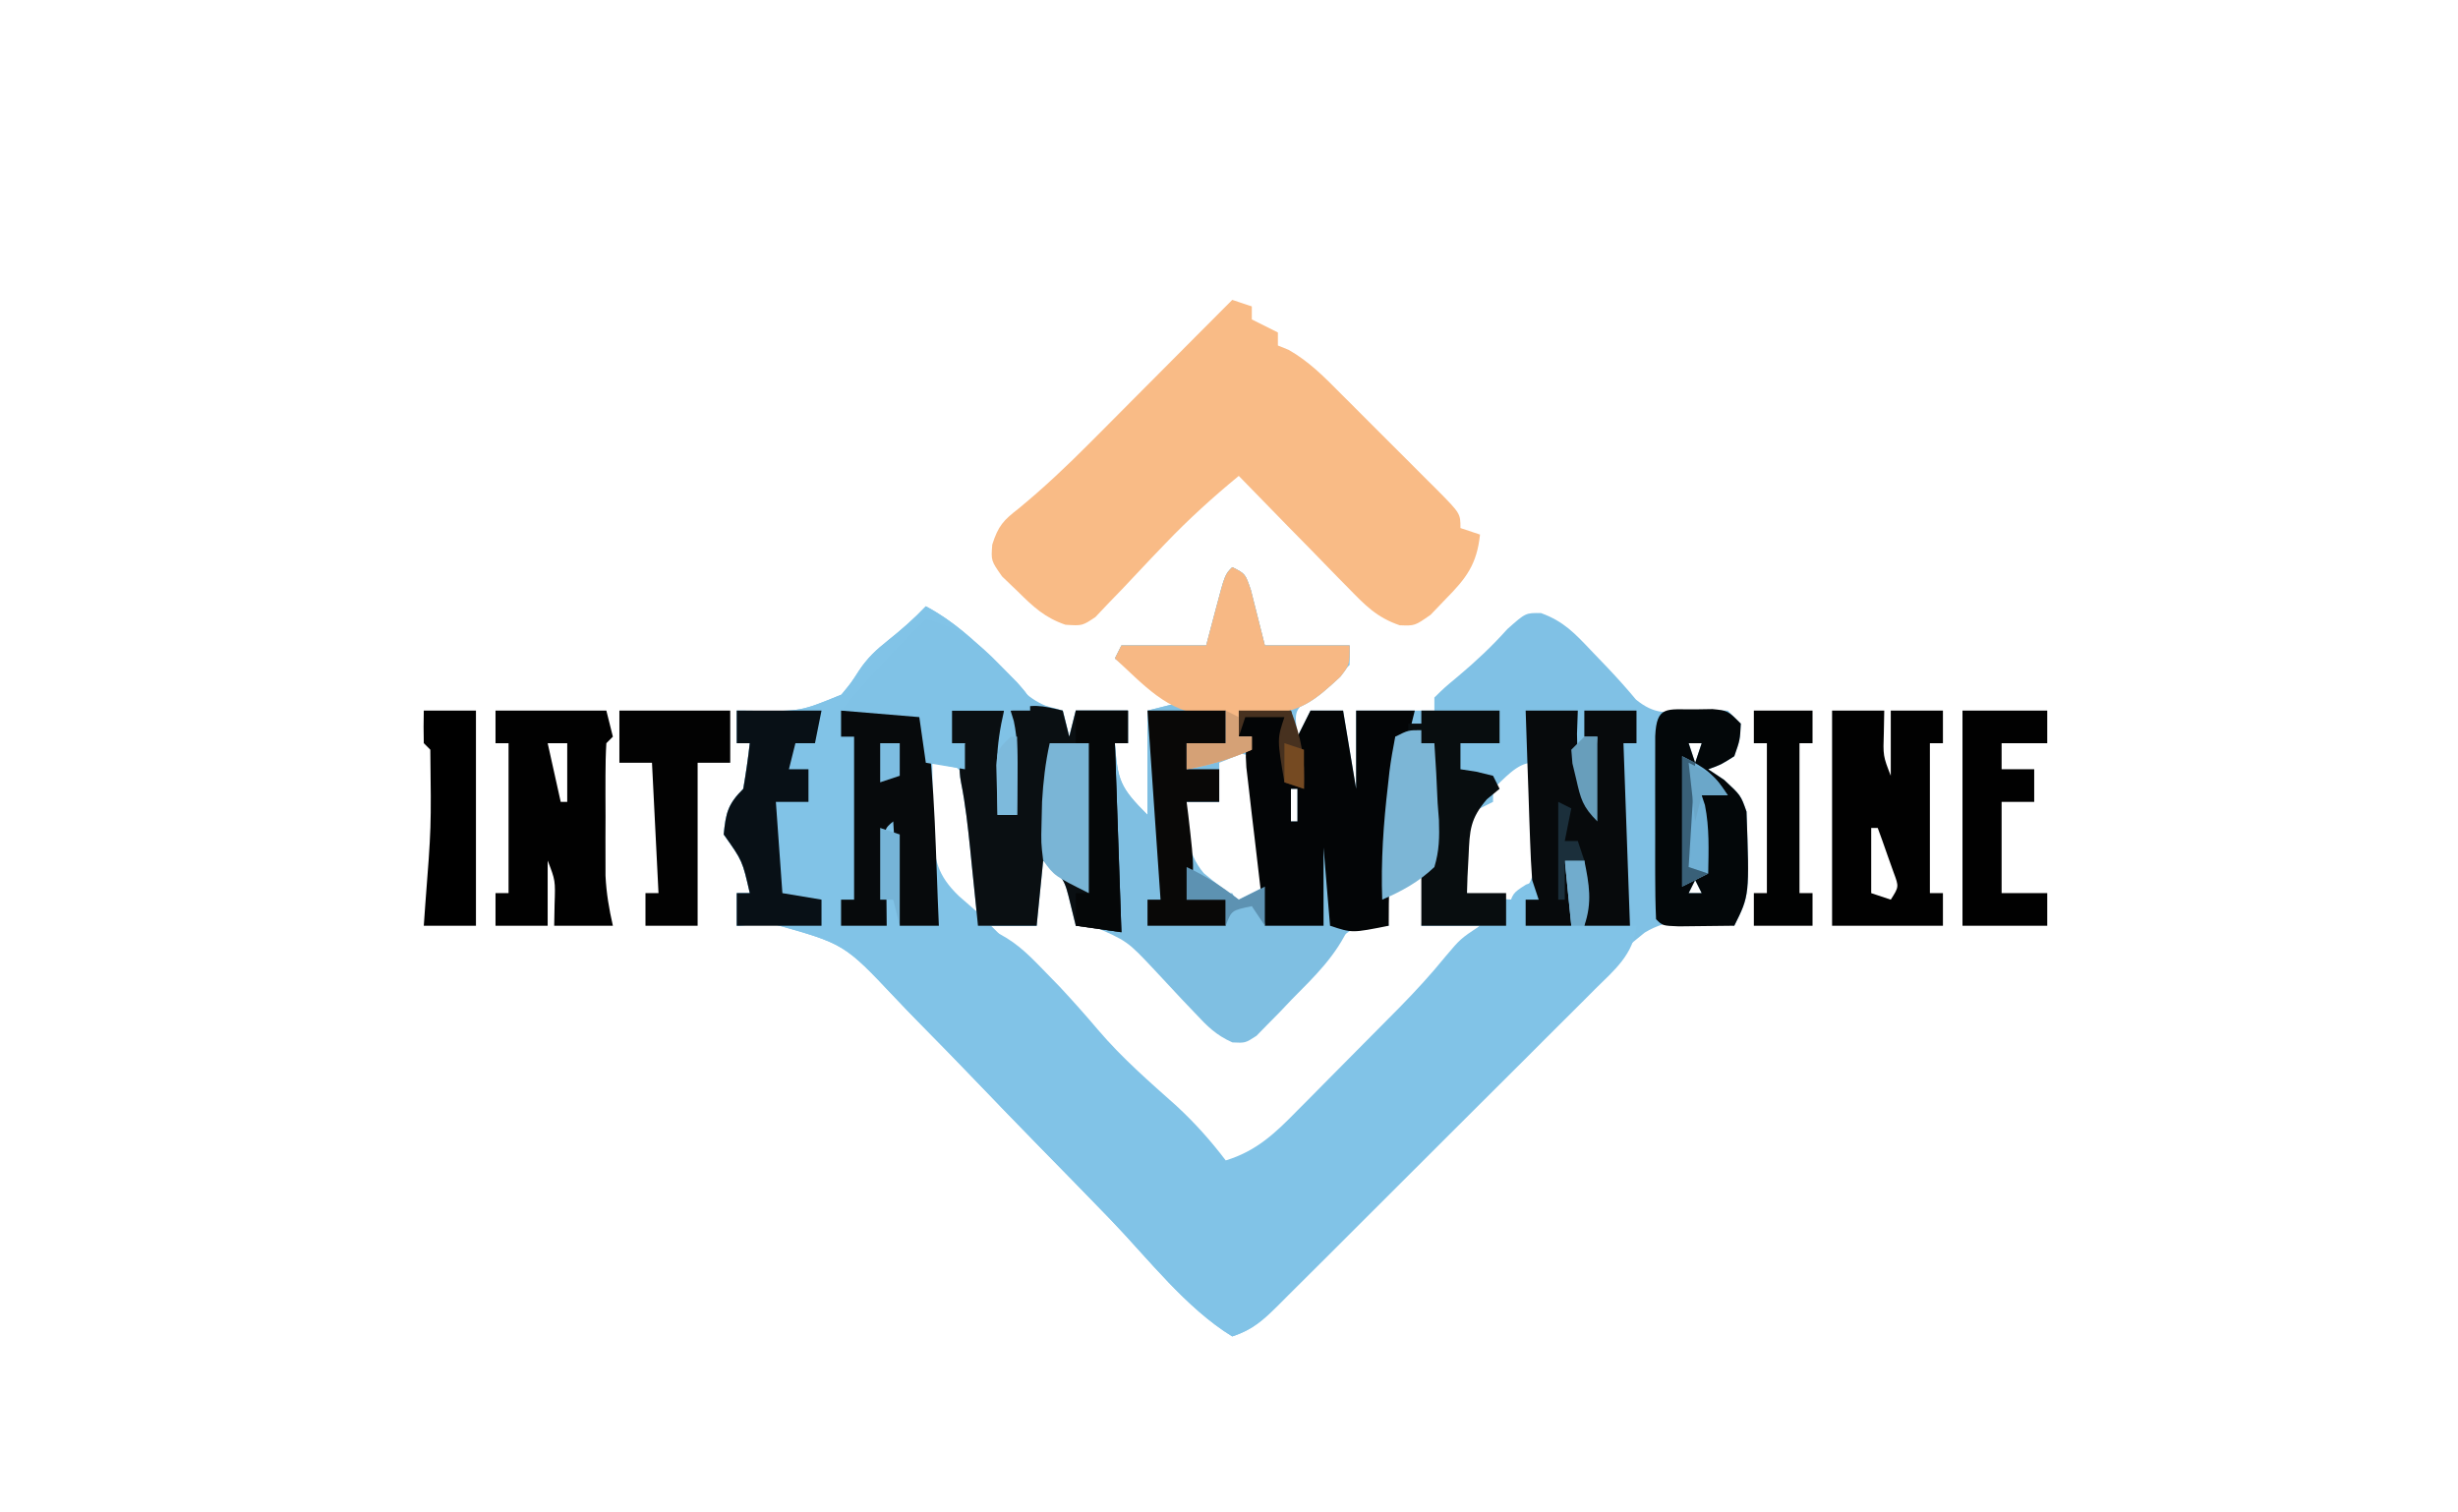 <?xml version="1.0" encoding="UTF-8"?>
<svg version="1.1" xmlns="http://www.w3.org/2000/svg" width="377" height="232">
<path d="M0 0 C2 1 2 1 2.852 3.504 C3.568 6.336 4.284 9.168 5 12 C9.29 12 13.58 12 18 12 C18 12.99 18 13.98 18 15 C16.029 16.896 13.91 18.508 11.75 20.184 C9.537 22.06 9.537 22.06 10 26 C10.66 24.68 11.32 23.36 12 22 C13.65 22 15.3 22 17 22 C17.99 27.94 17.99 27.94 19 34 C19 30.04 19 26.08 19 22 C22.96 22 26.92 22 31 22 C31 21.34 31 20.68 31 20 C32.539 18.484 32.539 18.484 34.625 16.75 C37.352 14.461 39.815 12.152 42.188 9.5 C45 7 45 7 47.359 7.043 C50.816 8.296 52.542 10.151 55.062 12.812 C56.317 14.122 56.317 14.122 57.598 15.457 C59.087 17.034 60.539 18.648 61.926 20.316 C64.76 22.617 66.535 22.346 70.125 22.125 C73.32 21.945 73.32 21.945 76 22 C76.99 22.99 76.99 22.99 78 24 C77.875 26.5 77.875 26.5 77 29 C74.938 30.312 74.938 30.312 73 31 C74.207 31.804 74.207 31.804 75.438 32.625 C78 35 78 35 78.875 37.5 C79.333 50.333 79.333 50.333 77 55 C76.303 54.843 75.607 54.686 74.889 54.524 C70.708 54.005 66.999 53.791 63.269 56.047 C58.545 59.746 54.492 64.185 50.371 68.527 C49.008 69.918 47.642 71.305 46.274 72.69 C42.692 76.329 39.147 80.001 35.61 83.683 C31.297 88.16 26.944 92.599 22.594 97.04 C19.212 100.494 15.838 103.953 12.485 107.434 C11.869 108.07 11.252 108.707 10.617 109.362 C9.465 110.551 8.318 111.744 7.175 112.941 C4.801 115.383 3.281 116.906 0 118 C-7.105 113.637 -12.864 106.104 -18.634 100.105 C-22.235 96.372 -25.87 92.671 -29.497 88.964 C-32.667 85.72 -35.825 82.466 -38.96 79.189 C-42.016 75.997 -45.102 72.836 -48.208 69.692 C-49.378 68.498 -50.537 67.293 -51.684 66.078 C-59.505 57.79 -59.505 57.79 -70.314 54.757 C-72.211 54.782 -74.109 54.842 -76 55 C-76 53.35 -76 51.7 -76 50 C-75.34 50 -74.68 50 -74 50 C-75.127 45.031 -75.127 45.031 -78 41 C-77.67 37.703 -77.377 36.377 -75 34 C-74.6 31.677 -74.26 29.343 -74 27 C-74.66 27 -75.32 27 -76 27 C-76 25.35 -76 23.7 -76 22 C-74.588 22.014 -74.588 22.014 -73.148 22.027 C-66.183 22.108 -66.183 22.108 -59.945 19.551 C-58.474 17.773 -58.474 17.773 -57.23 15.844 C-55.939 13.908 -54.628 12.692 -52.812 11.25 C-50.719 9.575 -48.837 7.939 -47 6 C-41.823 8.727 -38.322 12.583 -34.373 16.793 C-31.651 19.616 -29.861 21.287 -26 22 C-25.505 23.98 -25.505 23.98 -25 26 C-24.67 24.68 -24.34 23.36 -24 22 C-21.36 22 -18.72 22 -16 22 C-16 23.65 -16 25.3 -16 27 C-16.66 27 -17.32 27 -18 27 C-17.563 32.685 -17.268 33.732 -13 38 C-13 32.72 -13 27.44 -13 22 C-11.68 21.67 -10.36 21.34 -9 21 C-11.97 18.69 -14.94 16.38 -18 14 C-17.67 13.34 -17.34 12.68 -17 12 C-12.71 12 -8.42 12 -4 12 C-3.526 10.206 -3.051 8.411 -2.562 6.562 C-1.125 1.125 -1.125 1.125 0 0 Z M70 27 C70.33 27.99 70.66 28.98 71 30 C71.33 29.01 71.66 28.02 72 27 C71.34 27 70.68 27 70 27 Z M-1 28 C-3.334 30.781 -3.334 30.781 -2.625 33.688 C-2.316 34.832 -2.316 34.832 -2 36 C-3.65 36 -5.3 36 -7 36 C-7.645 42.481 -7.645 42.481 -4.625 48.062 C-2.276 50.198 -2.276 50.198 0 50 C0.33 50.66 0.66 51.32 1 52 C3.096 50.821 3.096 50.821 5 49 C5.368 46.771 5.368 46.771 4.953 44.332 C4.85 43.439 4.747 42.547 4.641 41.627 C4.512 40.698 4.383 39.769 4.25 38.812 C4.08 37.402 4.08 37.402 3.906 35.963 C3.623 33.639 3.32 31.319 3 29 C1.68 28.67 0.36 28.34 -1 28 Z M-46 30 C-47.349 35.746 -47.434 41.254 -46 47 C-43.997 49.599 -41.809 51.328 -39 53 C-38.762 45.87 -39.245 38.943 -41 32 C-41.66 31.34 -42.32 30.68 -43 30 C-43.99 30 -44.98 30 -46 30 Z M40 34 C40 34.66 40 35.32 40 36 C38.02 36.99 38.02 36.99 36 38 C36 41.96 36 45.92 36 50 C39.355 50.765 39.355 50.765 43 51 C45.13 49.487 45.898 48.599 46.341 46.007 C46.317 44.899 46.317 44.899 46.293 43.77 C46.283 42.967 46.274 42.165 46.264 41.338 C46.239 40.505 46.213 39.671 46.188 38.812 C46.174 37.968 46.16 37.123 46.146 36.252 C46.111 34.168 46.057 32.084 46 30 C43.684 30 41.634 32.575 40 34 Z M9 34 C9 35.65 9 37.3 9 39 C9.33 39 9.66 39 10 39 C10 37.35 10 35.7 10 34 C9.67 34 9.34 34 9 34 Z M-52 38 C-52 41 -52 41 -52 41 Z M-35 39 C-35 40.65 -35 42.3 -35 44 C-34.67 44 -34.34 44 -34 44 C-34 42.35 -34 40.7 -34 39 C-34.33 39 -34.66 39 -35 39 Z M51 40 C52 42 52 42 52 42 Z M-30 44 C-30 47.63 -30 51.26 -30 55 C-32.31 55 -34.62 55 -37 55 C-36.319 55.681 -35.639 56.361 -34.938 57.062 C-34.251 57.751 -34.251 57.751 -33.551 58.453 C-32.491 59.51 -31.425 60.562 -30.355 61.609 C-26.636 65.27 -23.166 69.069 -19.758 73.02 C-16.976 76.153 -13.994 79.071 -11 82 C-7.667 85.333 -4.333 88.667 -1 92 C3.846 90.553 6.805 87.6 10.254 84.074 C10.837 83.49 11.419 82.905 12.02 82.303 C13.248 81.068 14.472 79.83 15.693 78.588 C17.553 76.697 19.423 74.818 21.295 72.939 C22.49 71.735 23.685 70.53 24.879 69.324 C25.433 68.766 25.987 68.207 26.558 67.632 C29.58 64.555 32.329 61.392 35 58 C35.99 57.01 36.98 56.02 38 55 C35.03 55 32.06 55 29 55 C29.33 52.03 29.66 49.06 30 46 C26.904 47.647 26.904 47.647 24 50 C23.498 52.67 23.498 52.67 24 55 C23.259 54.923 22.518 54.845 21.754 54.765 C18.185 55.069 17.329 56.148 14.934 58.754 C14.201 59.525 13.468 60.297 12.713 61.092 C11.587 62.315 11.587 62.315 10.438 63.562 C8.948 65.179 7.447 66.785 5.934 68.379 C5.274 69.096 4.615 69.814 3.935 70.553 C2 72 2 72 -0.016 71.951 C-2.458 70.781 -3.847 69.396 -5.68 67.402 C-6.362 66.684 -7.044 65.965 -7.746 65.225 C-9.164 63.702 -10.575 62.173 -11.98 60.639 C-15.993 56.225 -15.993 56.225 -21.508 54.504 C-22.741 54.749 -22.741 54.749 -24 55 C-23.876 54.113 -23.753 53.226 -23.625 52.312 C-24.04 48.644 -24.309 48.33 -27 46.125 C-27.99 45.424 -28.98 44.722 -30 44 Z M71 48 C70.67 48.66 70.34 49.32 70 50 C70.66 50 71.32 50 72 50 C71.67 49.34 71.34 48.68 71 48 Z " fill="#80C1E5" transform="translate(189,87)"/>
<path d="M0 0 C4.222 2.277 7.473 5.169 10.812 8.562 C11.315 9.057 11.817 9.551 12.334 10.061 C16 13.747 16 13.747 16 16 C15.01 16 14.02 16 13 16 C13.246 16.797 13.246 16.797 13.496 17.609 C14.114 20.539 14.095 23.258 14.062 26.25 C14.053 27.328 14.044 28.405 14.035 29.516 C14.024 30.335 14.012 31.155 14 32 C13.01 32 12.02 32 11 32 C10.973 30.271 10.953 28.542 10.938 26.812 C10.926 25.85 10.914 24.887 10.902 23.895 C10.995 21.144 11.379 18.675 12 16 C9.36 16 6.72 16 4 16 C4 17.65 4 19.3 4 21 C4.66 21 5.32 21 6 21 C6 22.32 6 23.64 6 25 C4.35 24.67 2.7 24.34 1 24 C1.006 26.713 1.054 29.414 1.125 32.125 C1.122 32.886 1.12 33.646 1.117 34.43 C1.271 38.891 1.785 41.267 5.055 44.43 C6.027 45.278 6.999 46.126 8 47 C8 47.66 8 48.32 8 49 C8.724 49.235 9.449 49.469 10.195 49.711 C13.485 51.223 15.36 53.029 17.875 55.625 C19.188 56.975 19.188 56.975 20.527 58.352 C22.558 60.527 24.515 62.73 26.438 65 C30.09 69.286 34.268 72.915 38.465 76.656 C41.292 79.27 43.669 81.945 46 85 C50.73 83.563 53.626 80.781 57 77.328 C57.558 76.768 58.116 76.208 58.691 75.631 C59.868 74.448 61.041 73.261 62.211 72.07 C63.987 70.263 65.774 68.467 67.562 66.672 C68.709 65.516 69.855 64.36 71 63.203 C71.527 62.672 72.054 62.14 72.598 61.593 C75.085 59.058 77.449 56.495 79.688 53.737 C82 51 82 51 85 49 C86.32 49 87.64 49 89 49 C89.082 48.216 89.165 47.432 89.25 46.625 C90 44 90 44 92.062 42.688 C92.702 42.461 93.341 42.234 94 42 C94 42.99 94 43.98 94 45 C93.34 45 92.68 45 92 45 C92 46.32 92 47.64 92 49 C94.31 49 96.62 49 99 49 C98.67 45.7 98.34 42.4 98 39 C98.99 39 99.98 39 101 39 C101.749 42.663 102.238 45.424 101 49 C103.64 49 106.28 49 109 49 C108.562 53.402 105.597 55.818 102.61 58.762 C102.049 59.327 101.488 59.892 100.91 60.474 C99.054 62.338 97.187 64.19 95.32 66.043 C94.028 67.335 92.736 68.627 91.445 69.92 C88.738 72.627 86.025 75.329 83.309 78.027 C79.825 81.489 76.351 84.962 72.881 88.438 C70.216 91.108 67.545 93.772 64.872 96.434 C63.589 97.713 62.308 98.994 61.028 100.275 C59.24 102.064 57.445 103.846 55.649 105.626 C55.119 106.158 54.589 106.691 54.043 107.239 C51.698 109.55 50.17 110.943 47 112 C39.895 107.637 34.136 100.104 28.366 94.105 C24.765 90.372 21.13 86.671 17.503 82.964 C14.333 79.72 11.175 76.466 8.04 73.189 C4.984 69.997 1.898 66.836 -1.208 63.692 C-2.378 62.498 -3.537 61.293 -4.684 60.078 C-12.505 51.79 -12.505 51.79 -23.314 48.757 C-25.211 48.782 -27.109 48.842 -29 49 C-29 47.35 -29 45.7 -29 44 C-28.34 44 -27.68 44 -27 44 C-28.127 39.031 -28.127 39.031 -31 35 C-30.67 31.703 -30.377 30.377 -28 28 C-27.6 25.677 -27.26 23.343 -27 21 C-27.66 21 -28.32 21 -29 21 C-29 19.35 -29 17.7 -29 16 C-27.588 16.014 -27.588 16.014 -26.148 16.027 C-19.183 16.108 -19.183 16.108 -12.945 13.551 C-11.474 11.773 -11.474 11.773 -10.23 9.844 C-8.939 7.908 -7.628 6.692 -5.812 5.25 C-3.719 3.575 -1.837 1.939 0 0 Z M-5 32 C-5 35 -5 35 -5 35 Z " fill="#81C3E7" transform="translate(142,93)"/>
<path d="M0 0 C2 1 2 1 2.852 3.504 C3.568 6.336 4.284 9.168 5 12 C9.29 12 13.58 12 18 12 C18 15 18 15 16.566 16.824 C12.803 20.324 10.291 22.471 5 22.438 C3.663 22.327 2.327 22.194 1 22 C1 23.32 1 24.64 1 26 C1.66 26 2.32 26 3 26 C3 26.66 3 27.32 3 28 C1.35 28.66 -0.3 29.32 -2 30 C-2 31.98 -2 33.96 -2 36 C-3.65 36 -5.3 36 -7 36 C-7.064 40.123 -7.115 43.673 -4.375 46.934 C-2.637 48.395 -0.89 49.742 1 51 C2.32 50.34 3.64 49.68 5 49 C5 50.98 5 52.96 5 55 C7.97 55 10.94 55 14 55 C13.505 53.02 13.505 53.02 13 51 C12.779 48.273 12.867 45.753 13 43 C13.66 42.34 14.32 41.68 15 41 C15 45.62 15 50.24 15 55 C15.99 55 16.98 55 18 55 C15.903 59.641 12.672 62.733 9.125 66.312 C8.5 66.971 7.875 67.629 7.23 68.307 C6.621 68.923 6.011 69.54 5.383 70.176 C4.83 70.742 4.277 71.308 3.708 71.892 C2 73 2 73 0.019 72.899 C-2.474 71.789 -3.824 70.437 -5.68 68.438 C-6.362 67.723 -7.044 67.009 -7.746 66.273 C-9.162 64.762 -10.573 63.246 -11.98 61.727 C-16.093 57.352 -16.093 57.352 -21.508 55 C-22.33 55 -23.153 55 -24 55 C-24.268 53.907 -24.536 52.814 -24.812 51.688 C-25.76 47.783 -25.76 47.783 -29 45 C-29.33 48.3 -29.66 51.6 -30 55 C-32.97 55 -35.94 55 -39 55 C-39.133 53.686 -39.266 52.373 -39.402 51.02 C-39.581 49.284 -39.759 47.548 -39.938 45.812 C-40.025 44.948 -40.112 44.084 -40.201 43.193 C-40.556 39.767 -40.918 36.411 -41.594 33.031 C-42.058 30.709 -41.742 29.227 -41 27 C-41.66 27 -42.32 27 -43 27 C-43 25.35 -43 23.7 -43 22 C-40.36 22 -37.72 22 -35 22 C-35 27.28 -35 32.56 -35 38 C-34.67 38 -34.34 38 -34 38 C-34 32.72 -34 27.44 -34 22 C-30.298 21.075 -29.365 20.918 -26 22 C-25.67 23.32 -25.34 24.64 -25 26 C-24.67 24.68 -24.34 23.36 -24 22 C-21.36 22 -18.72 22 -16 22 C-16 23.65 -16 25.3 -16 27 C-16.66 27 -17.32 27 -18 27 C-17.563 32.685 -17.268 33.732 -13 38 C-13 32.72 -13 27.44 -13 22 C-11.68 21.67 -10.36 21.34 -9 21 C-11.97 18.69 -14.94 16.38 -18 14 C-17.67 13.34 -17.34 12.68 -17 12 C-12.71 12 -8.42 12 -4 12 C-3.526 10.206 -3.051 8.411 -2.562 6.562 C-1.125 1.125 -1.125 1.125 0 0 Z " fill="#7FBFE2" transform="translate(189,87)"/>
<path d="M0 0 C0.99 0.33 1.98 0.66 3 1 C3 1.66 3 2.32 3 3 C4.32 3.66 5.64 4.32 7 5 C7 5.66 7 6.32 7 7 C7.815 7.329 7.815 7.329 8.647 7.664 C11.777 9.441 14.127 11.841 16.641 14.375 C17.168 14.9 17.695 15.425 18.238 15.966 C19.346 17.073 20.452 18.183 21.556 19.295 C23.251 21.001 24.957 22.696 26.664 24.391 C27.74 25.468 28.816 26.546 29.891 27.625 C30.403 28.133 30.915 28.642 31.443 29.166 C35 32.77 35 32.77 35 35 C36.485 35.495 36.485 35.495 38 36 C37.515 40.544 35.934 42.659 32.75 45.875 C31.982 46.677 31.213 47.479 30.422 48.305 C28 50 28 50 25.68 49.913 C22.103 48.694 20.335 46.788 17.699 44.09 C17.218 43.603 16.737 43.116 16.241 42.614 C14.713 41.065 13.2 39.501 11.688 37.938 C10.651 36.881 9.614 35.826 8.576 34.771 C6.04 32.191 3.517 29.599 1 27 C-2.968 30.271 -6.673 33.621 -10.227 37.34 C-10.948 38.092 -11.67 38.844 -12.414 39.619 C-13.905 41.183 -15.387 42.756 -16.859 44.338 C-17.579 45.081 -18.298 45.824 -19.039 46.59 C-19.681 47.269 -20.322 47.948 -20.983 48.648 C-23 50 -23 50 -25.592 49.831 C-28.761 48.737 -30.5 47.102 -32.875 44.75 C-34.078 43.598 -34.078 43.598 -35.305 42.422 C-37 40 -37 40 -36.81 37.537 C-35.885 34.64 -35.111 33.822 -32.738 31.984 C-28.898 28.822 -25.362 25.474 -21.855 21.953 C-21.315 21.411 -20.774 20.87 -20.217 20.311 C-18.538 18.626 -16.863 16.938 -15.188 15.25 C-14.045 14.103 -12.903 12.955 -11.76 11.809 C-9.675 9.715 -7.591 7.621 -5.509 5.524 C-3.675 3.68 -1.841 1.837 0 0 Z " fill="#F9BB86" transform="translate(189,46)"/>
<path d="M0 0 C0.33 1.32 0.66 2.64 1 4 C1.33 2.68 1.66 1.36 2 0 C4.64 0 7.28 0 10 0 C10 1.65 10 3.3 10 5 C9.34 5 8.68 5 8 5 C8.495 19.355 8.495 19.355 9 34 C5.535 33.505 5.535 33.505 2 33 C1.732 31.907 1.464 30.814 1.188 29.688 C0.24 25.783 0.24 25.783 -3 23 C-3.33 26.3 -3.66 29.6 -4 33 C-6.97 33 -9.94 33 -13 33 C-13.133 31.686 -13.266 30.373 -13.402 29.02 C-13.581 27.284 -13.759 25.548 -13.938 23.812 C-14.025 22.948 -14.112 22.084 -14.201 21.193 C-14.556 17.767 -14.918 14.411 -15.594 11.031 C-16.058 8.709 -15.742 7.227 -15 5 C-15.66 5 -16.32 5 -17 5 C-17 3.35 -17 1.7 -17 0 C-14.36 0 -11.72 0 -9 0 C-9 5.28 -9 10.56 -9 16 C-8.67 16 -8.34 16 -8 16 C-8 10.72 -8 5.44 -8 0 C-4.71 -1.097 -3.287 -0.8 0 0 Z " fill="#0A0F12" transform="translate(163,109)"/>
<path d="M0 0 C2.64 0 5.28 0 8 0 C8.33 1.32 8.66 2.64 9 4 C9.66 2.68 10.32 1.36 11 0 C12.65 0 14.3 0 16 0 C16.66 3.96 17.32 7.92 18 12 C18 8.04 18 4.08 18 0 C20.97 0 23.94 0 27 0 C26.67 1.32 26.34 2.64 26 4 C25.34 4 24.68 4 24 4 C23.832 8.083 23.666 12.167 23.5 16.25 C23.452 17.409 23.405 18.568 23.355 19.762 C23.288 21.434 23.288 21.434 23.219 23.141 C23.177 24.167 23.135 25.193 23.092 26.251 C23.017 28.5 23 30.75 23 33 C17.375 34.125 17.375 34.125 14 33 C13.67 29.04 13.34 25.08 13 21 C13 24.96 13 28.92 13 33 C10.03 33 7.06 33 4 33 C3.469 28.543 2.952 24.084 2.438 19.625 C2.286 18.354 2.135 17.083 1.979 15.773 C1.84 14.562 1.701 13.35 1.559 12.102 C1.428 10.981 1.297 9.86 1.162 8.706 C1 6 1 6 2 4 C1.34 4 0.68 4 0 4 C0 2.68 0 1.36 0 0 Z M8 12 C8 13.65 8 15.3 8 17 C8.33 17 8.66 17 9 17 C9 15.35 9 13.7 9 12 C8.67 12 8.34 12 8 12 Z " fill="#030506" transform="translate(190,109)"/>
<path d="M0 0 C5.61 0 11.22 0 17 0 C17.33 1.32 17.66 2.64 18 4 C17.67 4.33 17.34 4.66 17 5 C16.901 6.649 16.869 8.301 16.867 9.953 C16.866 10.965 16.865 11.977 16.863 13.02 C16.869 14.619 16.869 14.619 16.875 16.25 C16.871 17.301 16.867 18.351 16.863 19.434 C16.865 20.959 16.865 20.959 16.867 22.516 C16.868 23.447 16.869 24.378 16.871 25.337 C16.999 27.985 17.412 30.419 18 33 C15.03 33 12.06 33 9 33 C9.021 31.907 9.041 30.814 9.062 29.688 C9.185 26.056 9.185 26.056 8 23 C8 26.3 8 29.6 8 33 C5.36 33 2.72 33 0 33 C0 31.35 0 29.7 0 28 C0.66 28 1.32 28 2 28 C2 20.41 2 12.82 2 5 C1.34 5 0.68 5 0 5 C0 3.35 0 1.7 0 0 Z M8 5 C8.66 7.97 9.32 10.94 10 14 C10.33 14 10.66 14 11 14 C11 11.03 11 8.06 11 5 C10.01 5 9.02 5 8 5 Z " fill="#010101" transform="translate(76,109)"/>
<path d="M0 0 C2.64 0 5.28 0 8 0 C7.979 1.093 7.959 2.186 7.938 3.312 C7.815 6.944 7.815 6.944 9 10 C9 6.7 9 3.4 9 0 C11.64 0 14.28 0 17 0 C17 1.65 17 3.3 17 5 C16.34 5 15.68 5 15 5 C15 12.59 15 20.18 15 28 C15.66 28 16.32 28 17 28 C17 29.65 17 31.3 17 33 C11.39 33 5.78 33 0 33 C0 22.11 0 11.22 0 0 Z M6 18 C6 21.3 6 24.6 6 28 C6.99 28.33 7.98 28.66 9 29 C10.26 27.028 10.26 27.028 9.441 24.836 C9.151 24.024 8.861 23.212 8.562 22.375 C8.275 21.558 7.988 20.74 7.691 19.898 C7.463 19.272 7.235 18.645 7 18 C6.67 18 6.34 18 6 18 Z " fill="#010101" transform="translate(281,109)"/>
<path d="M0 0 C3.96 0 7.92 0 12 0 C12 1.65 12 3.3 12 5 C10.02 5 8.04 5 6 5 C6 6.32 6 7.64 6 9 C6.804 9.124 7.609 9.248 8.438 9.375 C9.283 9.581 10.129 9.787 11 10 C11.33 10.66 11.66 11.32 12 12 C11.355 12.531 10.711 13.062 10.047 13.609 C7.482 16.605 7.419 18.357 7.25 22.25 C7.193 23.328 7.137 24.405 7.078 25.516 C7.052 26.335 7.027 27.155 7 28 C8.98 28 10.96 28 13 28 C13 29.65 13 31.3 13 33 C8.71 33 4.42 33 0 33 C0 30.36 0 27.72 0 25 C-1.98 26.32 -3.96 27.64 -6 29 C-6.302 20.538 -5.149 12.363 -4 4 C-3.34 4 -2.68 4 -2 4 C-2 3.34 -2 2.68 -2 2 C-1.34 2 -0.68 2 0 2 C0 1.34 0 0.68 0 0 Z " fill="#080D0F" transform="translate(218,109)"/>
<path d="M0 0 C2.64 0 5.28 0 8 0 C7.959 1.176 7.918 2.351 7.875 3.562 C7.86 7.724 8.688 11.065 10 15 C10.33 11.37 10.66 7.74 11 4 C10.34 4 9.68 4 9 4 C9 2.68 9 1.36 9 0 C11.64 0 14.28 0 17 0 C17 1.65 17 3.3 17 5 C16.34 5 15.68 5 15 5 C15.33 14.24 15.66 23.48 16 33 C13.69 33 11.38 33 9 33 C9 29.7 9 26.4 9 23 C8.01 23 7.02 23 6 23 C6.33 26.3 6.66 29.6 7 33 C4.69 33 2.38 33 0 33 C0 31.68 0 30.36 0 29 C0.66 29 1.32 29 2 29 C1.67 28.01 1.34 27.02 1 26 C0.85 24.009 0.752 22.015 0.684 20.02 C0.642 18.856 0.6 17.693 0.557 16.494 C0.517 15.279 0.478 14.064 0.438 12.812 C0.394 11.586 0.351 10.359 0.307 9.096 C0.2 6.064 0.098 3.032 0 0 Z M6 18 C7 20 7 20 7 20 Z " fill="#070A0C" transform="translate(234,109)"/>
<path d="M0 0 C0.896 -0.014 1.792 -0.028 2.715 -0.043 C5.062 0.188 5.062 0.188 7.062 2.188 C6.938 4.688 6.938 4.688 6.062 7.188 C4 8.5 4 8.5 2.062 9.188 C2.867 9.724 3.671 10.26 4.5 10.812 C7.062 13.188 7.062 13.188 7.938 15.688 C8.396 28.521 8.396 28.521 6.062 33.188 C4.25 33.214 2.438 33.234 0.625 33.25 C-0.384 33.262 -1.394 33.273 -2.434 33.285 C-4.938 33.188 -4.938 33.188 -5.938 32.188 C-6.038 29.908 -6.068 27.625 -6.07 25.344 C-6.071 24.659 -6.072 23.975 -6.073 23.27 C-6.074 21.821 -6.072 20.372 -6.068 18.922 C-6.063 16.697 -6.068 14.472 -6.074 12.246 C-6.074 10.841 -6.072 9.436 -6.07 8.031 C-6.069 6.744 -6.068 5.457 -6.067 4.131 C-5.858 -0.63 -4.32 0.031 0 0 Z M-0.938 5.188 C-0.608 6.178 -0.278 7.168 0.062 8.188 C0.393 7.197 0.723 6.207 1.062 5.188 C0.403 5.188 -0.258 5.188 -0.938 5.188 Z M0.062 26.188 C-0.268 26.848 -0.598 27.508 -0.938 28.188 C-0.278 28.188 0.383 28.188 1.062 28.188 C0.733 27.527 0.403 26.867 0.062 26.188 Z " fill="#030709" transform="translate(259.938,108.812)"/>
<path d="M0 0 C2 1 2 1 2.852 3.504 C3.568 6.336 4.284 9.168 5 12 C9.29 12 13.58 12 18 12 C18 15 18 15 16.566 16.824 C12.803 20.324 10.291 22.471 5 22.438 C3.663 22.327 2.327 22.194 1 22 C1 23.32 1 24.64 1 26 C1.66 26 2.32 26 3 26 C3 26.66 3 27.32 3 28 C-0.317 29.422 -3.442 30.39 -7 31 C-7 29.68 -7 28.36 -7 27 C-5.02 27 -3.04 27 -1 27 C-1 25.35 -1 23.7 -1 22 C-2.423 22.247 -2.423 22.247 -3.875 22.5 C-9.754 22.597 -13.895 17.701 -18 14 C-17.67 13.34 -17.34 12.68 -17 12 C-12.71 12 -8.42 12 -4 12 C-3.526 10.206 -3.051 8.411 -2.562 6.562 C-1.125 1.125 -1.125 1.125 0 0 Z " fill="#F7B884" transform="translate(189,87)"/>
<path d="M0 0 C1.979 -0.027 3.958 -0.046 5.938 -0.062 C7.04 -0.074 8.142 -0.086 9.277 -0.098 C12 0 12 0 13 1 C14.467 11.537 14.507 22.379 15 33 C13.02 33 11.04 33 9 33 C8.67 27.72 8.34 22.44 8 17 C6.608 18.163 6.608 18.163 6.902 21.379 C6.909 22.773 6.921 24.168 6.938 25.562 C6.942 26.273 6.947 26.984 6.951 27.717 C6.963 29.478 6.981 31.239 7 33 C4.69 33 2.38 33 0 33 C0 31.68 0 30.36 0 29 C0.66 29 1.32 29 2 29 C2 20.75 2 12.5 2 4 C1.34 4 0.68 4 0 4 C0 2.68 0 1.36 0 0 Z " fill="#070A0C" transform="translate(129,109)"/>
<path d="M0 0 C5.057 1.305 7.761 3.266 11.375 7 C12.686 8.33 12.686 8.33 14.023 9.688 C16 12 16 12 16 14 C15.01 14 14.02 14 13 14 C13.246 14.797 13.246 14.797 13.496 15.609 C14.114 18.539 14.095 21.258 14.062 24.25 C14.053 25.328 14.044 26.405 14.035 27.516 C14.024 28.335 14.012 29.155 14 30 C13.01 30 12.02 30 11 30 C10.973 28.271 10.953 26.542 10.938 24.812 C10.926 23.85 10.914 22.887 10.902 21.895 C10.995 19.144 11.379 16.675 12 14 C9.36 14 6.72 14 4 14 C4 15.65 4 17.3 4 19 C4.66 19 5.32 19 6 19 C6 20.32 6 21.64 6 23 C4.02 22.67 2.04 22.34 0 22 C-0.33 19.69 -0.66 17.38 -1 15 C-4.96 14.67 -8.92 14.34 -13 14 C-8.884 9.081 -4.596 4.474 0 0 Z " fill="#80C2E6" transform="translate(142,95)"/>
<path d="M0 0 C4.29 0 8.58 0 13 0 C12.67 1.65 12.34 3.3 12 5 C11.01 5 10.02 5 9 5 C8.67 6.32 8.34 7.64 8 9 C8.99 9 9.98 9 11 9 C11 10.65 11 12.3 11 14 C9.35 14 7.7 14 6 14 C6.33 18.62 6.66 23.24 7 28 C8.98 28.33 10.96 28.66 13 29 C13 30.32 13 31.64 13 33 C8.71 33 4.42 33 0 33 C0 31.35 0 29.7 0 28 C0.66 28 1.32 28 2 28 C0.873 23.031 0.873 23.031 -2 19 C-1.67 15.703 -1.377 14.377 1 12 C1.4 9.677 1.74 7.343 2 5 C1.34 5 0.68 5 0 5 C0 3.35 0 1.7 0 0 Z " fill="#081016" transform="translate(113,109)"/>
<path d="M0 0 C5.61 0 11.22 0 17 0 C17 2.64 17 5.28 17 8 C15.35 8 13.7 8 12 8 C12 16.25 12 24.5 12 33 C9.36 33 6.72 33 4 33 C4 31.35 4 29.7 4 28 C4.66 28 5.32 28 6 28 C5.67 21.4 5.34 14.8 5 8 C3.35 8 1.7 8 0 8 C0 5.36 0 2.72 0 0 Z " fill="#020202" transform="translate(95,109)"/>
<path d="M0 0 C4.29 0 8.58 0 13 0 C13 1.65 13 3.3 13 5 C10.69 5 8.38 5 6 5 C6 6.32 6 7.64 6 9 C7.65 9 9.3 9 11 9 C11 10.65 11 12.3 11 14 C9.35 14 7.7 14 6 14 C6 18.62 6 23.24 6 28 C8.31 28 10.62 28 13 28 C13 29.65 13 31.3 13 33 C8.71 33 4.42 33 0 33 C0 22.11 0 11.22 0 0 Z " fill="#010101" transform="translate(301,109)"/>
<path d="M0 0 C3.96 0 7.92 0 12 0 C12 1.65 12 3.3 12 5 C10.02 5 8.04 5 6 5 C6 6.32 6 7.64 6 9 C7.65 9 9.3 9 11 9 C11 10.65 11 12.3 11 14 C9.35 14 7.7 14 6 14 C6.084 14.664 6.168 15.328 6.254 16.012 C7.265 24.782 7.265 24.782 6 29 C7.98 29 9.96 29 12 29 C12 30.32 12 31.64 12 33 C8.04 33 4.08 33 0 33 C0 31.68 0 30.36 0 29 C0.66 29 1.32 29 2 29 C1.34 19.43 0.68 9.86 0 0 Z " fill="#090807" transform="translate(176,109)"/>
<path d="M0 0 C2.64 0 5.28 0 8 0 C8 10.89 8 21.78 8 33 C5.36 33 2.72 33 0 33 C0.072 31.973 0.144 30.945 0.219 29.887 C1.149 17.95 1.149 17.95 1 6 C0.67 5.67 0.34 5.34 0 5 C-0.041 3.334 -0.043 1.666 0 0 Z " fill="#000000" transform="translate(65,109)"/>
<path d="M0 0 C2.97 0 5.94 0 9 0 C9 1.65 9 3.3 9 5 C8.34 5 7.68 5 7 5 C7 12.59 7 20.18 7 28 C7.66 28 8.32 28 9 28 C9 29.65 9 31.3 9 33 C6.03 33 3.06 33 0 33 C0 31.35 0 29.7 0 28 C0.66 28 1.32 28 2 28 C2 20.41 2 12.82 2 5 C1.34 5 0.68 5 0 5 C0 3.35 0 1.7 0 0 Z " fill="#010202" transform="translate(269,109)"/>
<path d="M0 0 C2.64 0 5.28 0 8 0 C8 1.65 8 3.3 8 5 C7.34 5 6.68 5 6 5 C6.33 14.57 6.66 24.14 7 34 C4.69 33.67 2.38 33.34 0 33 C0 31.35 0 29.7 0 28 C0.66 28 1.32 28 2 28 C2 20.41 2 12.82 2 5 C1.34 5 0.68 5 0 5 C0 3.35 0 1.7 0 0 Z " fill="#050708" transform="translate(165,109)"/>
<path d="M0 0 C0 0.66 0 1.32 0 2 C0.66 2 1.32 2 2 2 C2.217 5.066 2.375 8.117 2.5 11.188 C2.567 12.052 2.634 12.916 2.703 13.807 C2.784 16.43 2.758 18.482 2 21 C-0.404 23.289 -2.966 24.689 -6 26 C-6.211 20.085 -5.813 14.368 -5.125 8.5 C-5.047 7.781 -4.968 7.063 -4.887 6.322 C-4.665 4.538 -4.341 2.766 -4 1 C-2 0 -2 0 0 0 Z " fill="#7CB6D6" transform="translate(218,112)"/>
<path d="M0 0 C1.98 0 3.96 0 6 0 C6 7.59 6 15.18 6 23 C0.717 20.359 0.717 20.359 -1 18 C-1.328 15.293 -1.328 15.293 -1.25 12.188 C-1.224 11.124 -1.198 10.061 -1.172 8.965 C-0.995 5.917 -0.663 2.982 0 0 Z " fill="#7AB5D6" transform="translate(161,114)"/>
<path d="M0 0 C3.767 1.883 4.794 2.691 7 6 C5.68 6 4.36 6 3 6 C3.165 6.495 3.33 6.99 3.5 7.5 C4.207 11.034 4.06 14.397 4 18 C2.02 18.99 2.02 18.99 0 20 C0 13.4 0 6.8 0 0 Z " fill="#70B0D5" transform="translate(258,116)"/>
<path d="M0 0 C2.64 0 5.28 0 8 0 C9.591 4.177 10.213 7.532 10 12 C9.01 11.67 8.02 11.34 7 11 C5.875 4.375 5.875 4.375 7 1 C5.02 1 3.04 1 1 1 C0.67 1.99 0.34 2.98 0 4 C0 2.68 0 1.36 0 0 Z " fill="#47311F" transform="translate(190,109)"/>
<path d="M0 0 C2.954 1.372 5.44 2.989 8 5 C9.32 4.34 10.64 3.68 12 3 C12 4.98 12 6.96 12 9 C11.34 8.01 10.68 7.02 10 6 C6.882 6.646 6.882 6.646 6 9 C6 7.68 6 6.36 6 5 C4.02 5 2.04 5 0 5 C0 3.35 0 1.7 0 0 Z " fill="#5D92B2" transform="translate(182,133)"/>
<path d="M0 0 C0.99 0.33 1.98 0.66 3 1 C3 5.62 3 10.24 3 15 C2.67 13.68 2.34 12.36 2 11 C1.34 11 0.68 11 0 11 C0 7.37 0 3.74 0 0 Z " fill="#76B4D7" transform="translate(135,127)"/>
<path d="M0 0 C0.66 0.33 1.32 0.66 2 1 C2 1.99 2 2.98 2 4 C2.66 4 3.32 4 4 4 C4 4.66 4 5.32 4 6 C0.683 7.422 -2.442 8.39 -6 9 C-6 7.68 -6 6.36 -6 5 C-4.02 5 -2.04 5 0 5 C0 3.35 0 1.7 0 0 Z " fill="#D5A176" transform="translate(188,109)"/>
<path d="M0 0 C0.33 0 0.66 0 1 0 C1 3.96 1 7.92 1 12 C0.01 12 -0.98 12 -2 12 C-2.054 10.375 -2.093 8.75 -2.125 7.125 C-2.148 6.22 -2.171 5.315 -2.195 4.383 C-2 2 -2 2 0 0 Z " fill="#7DBADC" transform="translate(155,113)"/>
<path d="M0 0 C0.66 0 1.32 0 2 0 C2 4.29 2 8.58 2 13 C-0.266 10.734 -0.553 9.568 -1.25 6.5 C-1.441 5.706 -1.632 4.912 -1.828 4.094 C-1.885 3.403 -1.942 2.712 -2 2 C-1.34 1.34 -0.68 0.68 0 0 Z " fill="#689EBB" transform="translate(243,113)"/>
<path d="M0 0 C0.99 0 1.98 0 3 0 C3.749 3.663 4.238 6.424 3 10 C2.34 10 1.68 10 1 10 C0.67 6.7 0.34 3.4 0 0 Z " fill="#71ACCD" transform="translate(240,132)"/>
<path d="M0 0 C0.99 0.495 0.99 0.495 2 1 C1.67 6.28 1.34 11.56 1 17 C1.99 17.33 2.98 17.66 4 18 C2.02 18.99 2.02 18.99 0 20 C0 13.4 0 6.8 0 0 Z " fill="#396078" transform="translate(258,116)"/>
<path d="M0 0 C0.99 0.495 0.99 0.495 2 1 C1.67 2.65 1.34 4.3 1 6 C1.66 6 2.32 6 3 6 C3.33 6.99 3.66 7.98 4 9 C3.01 9 2.02 9 1 9 C1 10.98 1 12.96 1 15 C0.67 15 0.34 15 0 15 C0 10.05 0 5.1 0 0 Z " fill="#1B2F3B" transform="translate(239,123)"/>
<path d="M0 0 C4 2 4 2 6 5 C4.68 5 3.36 5 2 5 C1.67 6.32 1.34 7.64 1 9 C0.67 6.03 0.34 3.06 0 0 Z " fill="#6BA7C9" transform="translate(259,117)"/>
<path d="M0 0 C0.99 0.33 1.98 0.66 3 1 C3 2.98 3 4.96 3 7 C2.01 6.67 1.02 6.34 0 6 C0 4.02 0 2.04 0 0 Z " fill="#754A22" transform="translate(197,114)"/>
<path d="M0 0 C0.99 0 1.98 0 3 0 C3 1.65 3 3.3 3 5 C2.01 5.33 1.02 5.66 0 6 C0 4.02 0 2.04 0 0 Z " fill="#7DBDE1" transform="translate(135,114)"/>
</svg>
